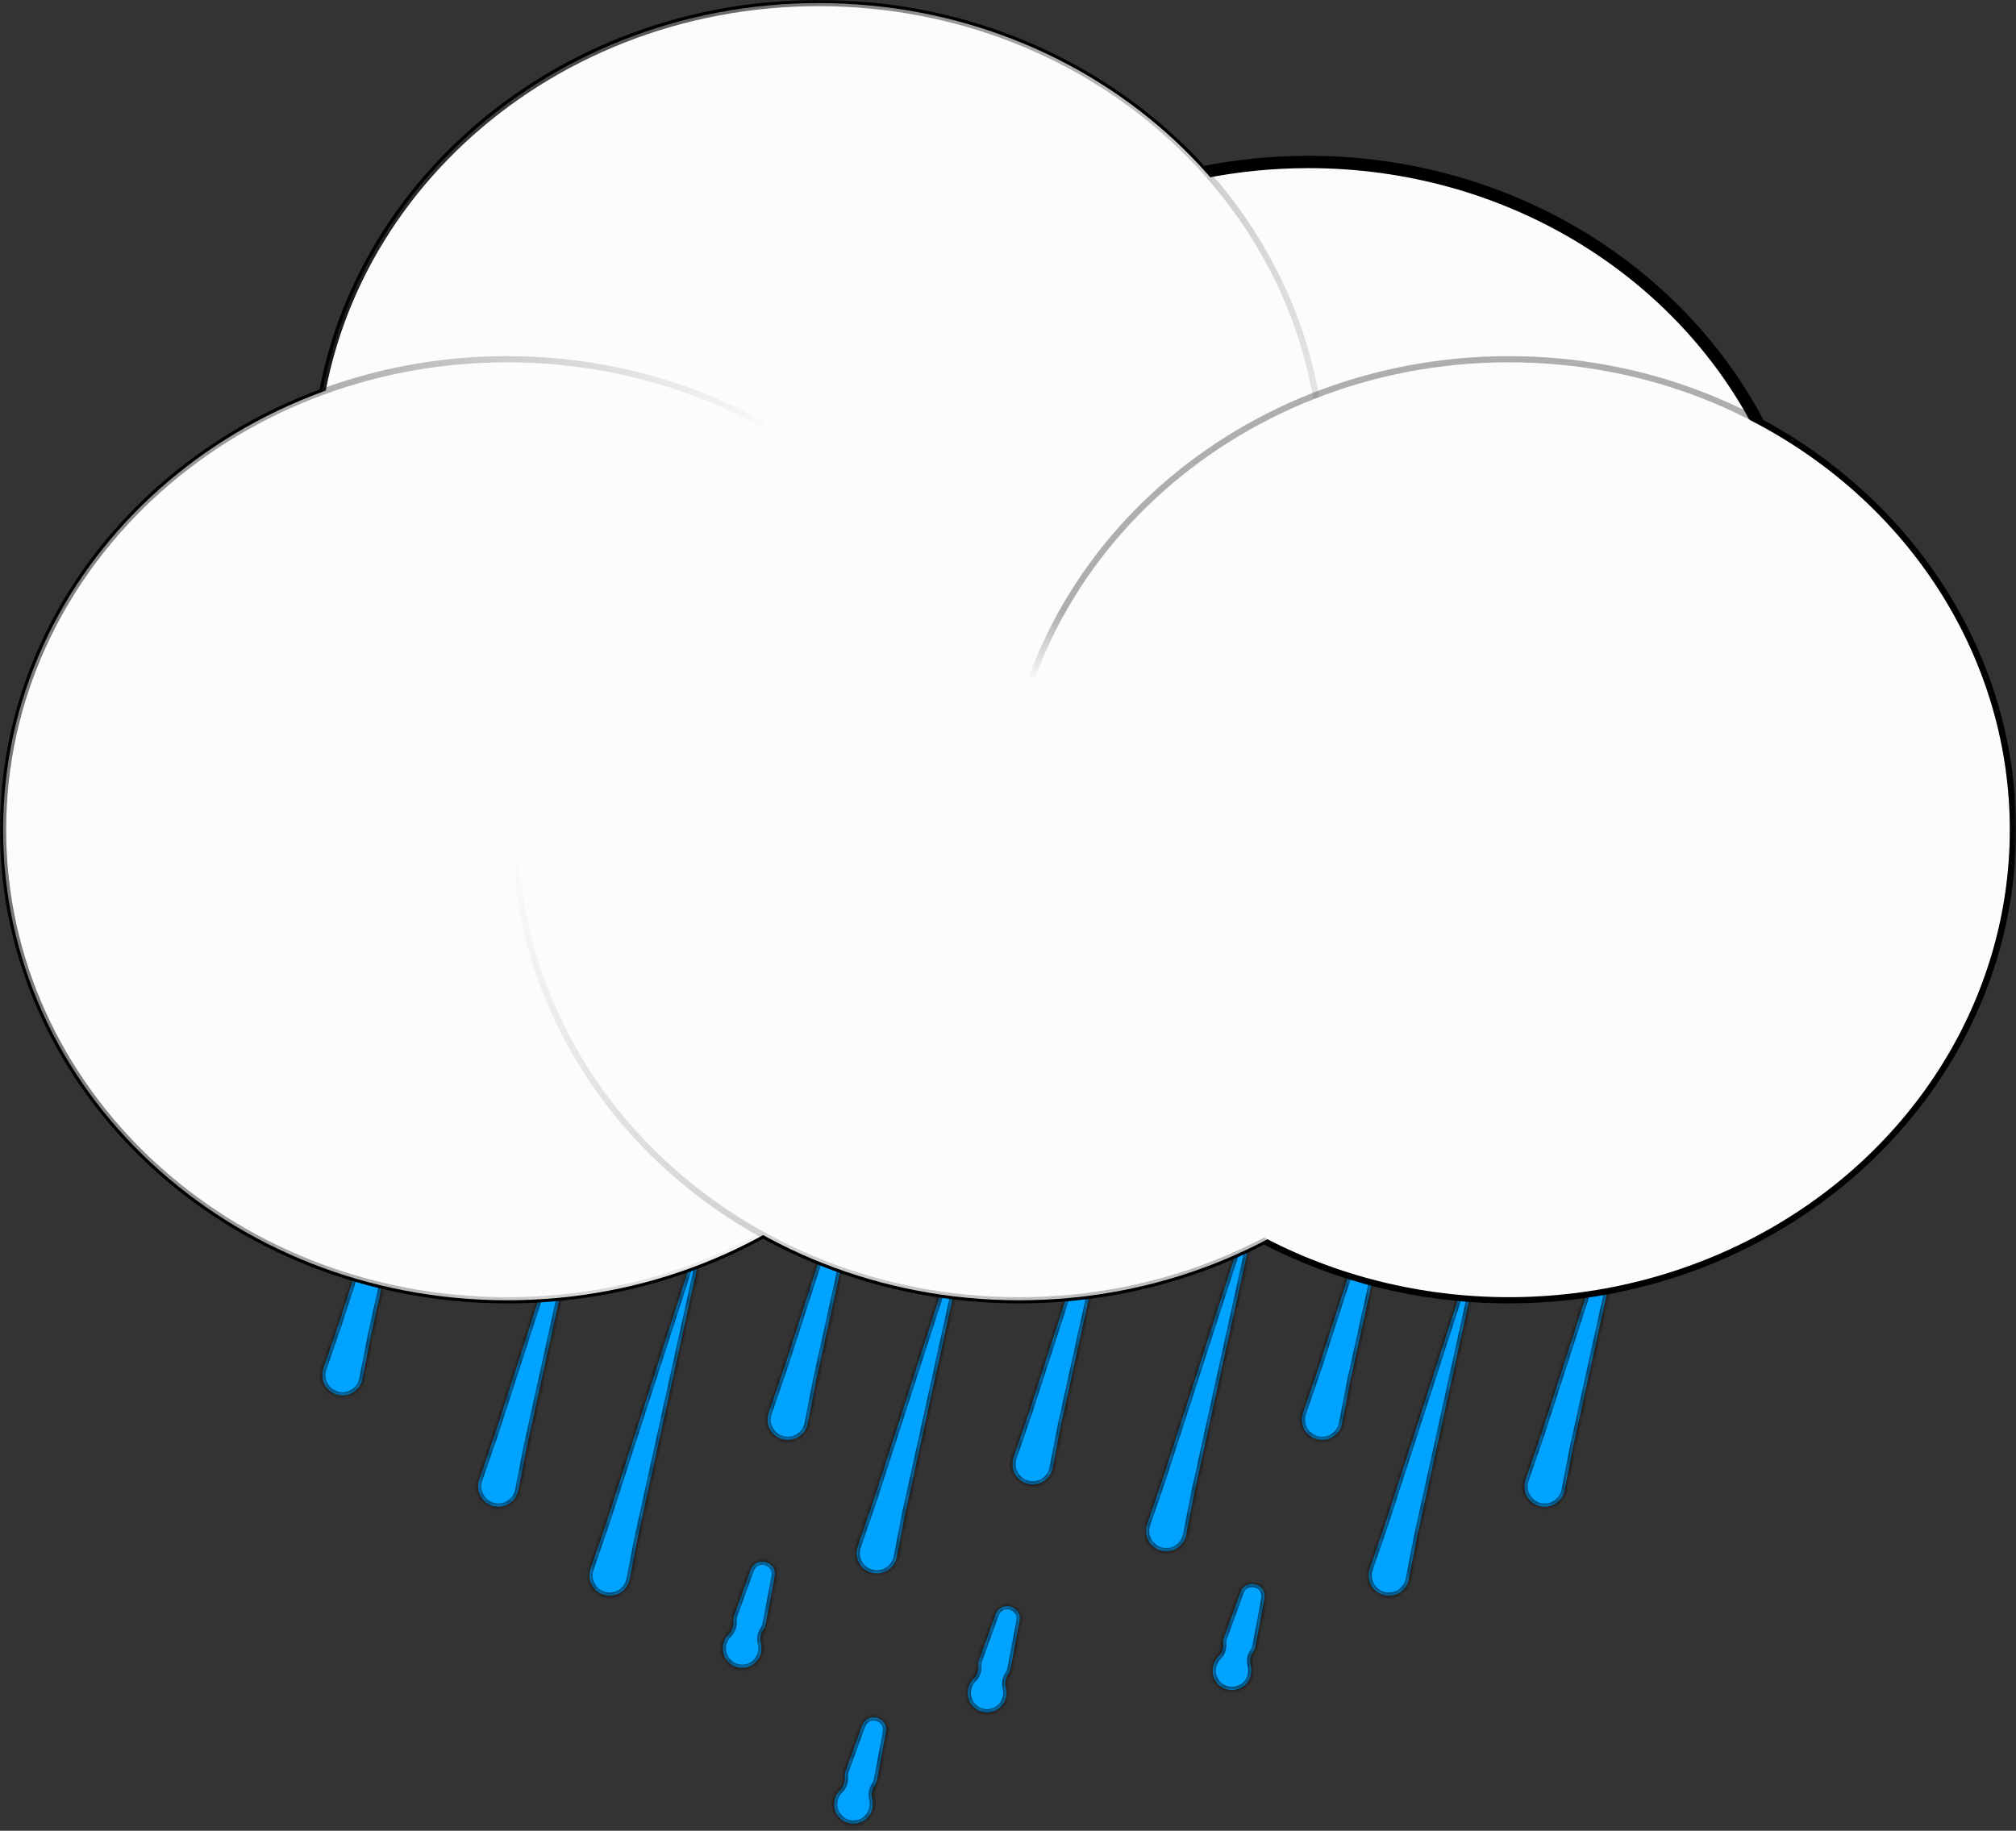 <svg width="327" height="297" viewBox="0 0 327 297" fill="none" xmlns="http://www.w3.org/2000/svg">
<rect x="0" y="0" width="327" height="297" fill="#333333" stroke="none"/>
<mask id="path-1-inside-1_38_148" fill="white">
<path fill-rule="evenodd" clip-rule="evenodd" d="M80.368 232.448L97.74 178.843L85.614 233.872C85.593 233.972 85.566 234.068 85.534 234.162L84.056 241.763C83.694 243.626 81.829 244.792 79.996 244.301C78.162 243.81 77.13 241.867 77.748 240.073L80.332 232.566C80.343 232.527 80.355 232.487 80.368 232.448Z"/>
</mask>
<path fill-rule="evenodd" clip-rule="evenodd" d="M80.368 232.448L97.74 178.843L85.614 233.872C85.593 233.972 85.566 234.068 85.534 234.162L84.056 241.763C83.694 243.626 81.829 244.792 79.996 244.301C78.162 243.81 77.13 241.867 77.748 240.073L80.332 232.566C80.343 232.527 80.355 232.487 80.368 232.448Z" fill="#00A3FF"/>
<path d="M97.74 178.843L97.264 178.689L98.228 178.951L97.74 178.843ZM80.368 232.448L79.892 232.294L79.892 232.294L80.368 232.448ZM85.614 233.872L86.103 233.98L86.103 233.98L85.614 233.872ZM85.534 234.162L85.043 234.067L85.049 234.034L85.06 234.002L85.534 234.162ZM84.056 241.763L83.566 241.668L83.566 241.668L84.056 241.763ZM77.748 240.073L77.275 239.91L77.275 239.91L77.748 240.073ZM80.332 232.566L80.815 232.699L80.81 232.714L80.805 232.729L80.332 232.566ZM98.215 178.997L80.844 232.602L79.892 232.294L97.264 178.689L98.215 178.997ZM85.126 233.765L97.251 178.735L98.228 178.951L86.103 233.98L85.126 233.765ZM85.06 234.002C85.086 233.925 85.108 233.846 85.126 233.765L86.103 233.98C86.077 234.097 86.045 234.211 86.007 234.322L85.06 234.002ZM83.566 241.668L85.043 234.067L86.025 234.257L84.547 241.859L83.566 241.668ZM80.125 243.818C81.678 244.234 83.259 243.246 83.566 241.668L84.547 241.859C84.13 244.006 81.98 245.35 79.866 244.784L80.125 243.818ZM78.22 240.236C77.697 241.756 78.572 243.402 80.125 243.818L79.866 244.784C77.753 244.217 76.563 241.979 77.275 239.91L78.22 240.236ZM80.805 232.729L78.22 240.236L77.275 239.91L79.86 232.403L80.805 232.729ZM80.844 232.602C80.833 232.634 80.823 232.667 80.815 232.699L79.85 232.433C79.863 232.387 79.877 232.34 79.892 232.294L80.844 232.602Z" fill="black" fill-opacity="0.68" mask="url(#path-1-inside-1_38_148)"/>
<mask id="path-3-inside-2_38_148" fill="white">
<path fill-rule="evenodd" clip-rule="evenodd" d="M127.313 221.615L144.684 168.01L132.559 223.039C132.537 223.138 132.51 223.235 132.478 223.329L131.001 230.93C130.639 232.793 128.773 233.959 126.94 233.467C125.107 232.976 124.074 231.034 124.692 229.24L127.277 221.733C127.288 221.693 127.3 221.654 127.313 221.615Z"/>
</mask>
<path fill-rule="evenodd" clip-rule="evenodd" d="M127.313 221.615L144.684 168.01L132.559 223.039C132.537 223.138 132.51 223.235 132.478 223.329L131.001 230.93C130.639 232.793 128.773 233.959 126.94 233.467C125.107 232.976 124.074 231.034 124.692 229.24L127.277 221.733C127.288 221.693 127.3 221.654 127.313 221.615Z" fill="#00A3FF"/>
<path d="M144.684 168.01L144.208 167.855L145.172 168.117L144.684 168.01ZM127.313 221.615L127.788 221.769L127.788 221.769L127.313 221.615ZM132.559 223.039L133.047 223.147L133.047 223.147L132.559 223.039ZM132.478 223.329L131.988 223.233L131.994 223.2L132.005 223.169L132.478 223.329ZM131.001 230.93L130.51 230.835L130.51 230.835L131.001 230.93ZM124.692 229.24L124.219 229.077L124.219 229.077L124.692 229.24ZM127.277 221.733L127.759 221.866L127.755 221.881L127.75 221.895L127.277 221.733ZM145.16 168.164L127.788 221.769L126.837 221.46L144.208 167.855L145.16 168.164ZM132.071 222.931L144.196 167.902L145.172 168.117L133.047 223.147L132.071 222.931ZM132.005 223.169C132.031 223.092 132.053 223.013 132.071 222.931L133.047 223.147C133.022 223.264 132.99 223.378 132.952 223.489L132.005 223.169ZM130.51 230.835L131.988 223.233L132.969 223.424L131.492 231.025L130.51 230.835ZM127.07 232.984C128.623 233.401 130.203 232.413 130.51 230.835L131.492 231.025C131.074 233.173 128.924 234.517 126.811 233.95L127.07 232.984ZM125.165 229.402C124.641 230.923 125.516 232.568 127.07 232.984L126.811 233.95C124.698 233.384 123.507 231.145 124.219 229.077L125.165 229.402ZM127.75 221.895L125.165 229.402L124.219 229.077L126.804 221.57L127.75 221.895ZM127.788 221.769C127.778 221.801 127.768 221.833 127.759 221.866L126.795 221.6C126.808 221.553 126.822 221.507 126.837 221.46L127.788 221.769Z" fill="black" fill-opacity="0.68" mask="url(#path-3-inside-2_38_148)"/>
<mask id="path-5-inside-3_38_148" fill="white">
<path fill-rule="evenodd" clip-rule="evenodd" d="M167.034 228.837L184.406 175.232L172.281 230.261C172.259 230.36 172.232 230.457 172.2 230.551L170.723 238.152C170.361 240.015 168.495 241.181 166.662 240.69C164.829 240.198 163.796 238.256 164.414 236.462L166.999 228.955C167.01 228.915 167.022 228.876 167.034 228.837Z"/>
</mask>
<path fill-rule="evenodd" clip-rule="evenodd" d="M167.034 228.837L184.406 175.232L172.281 230.261C172.259 230.36 172.232 230.457 172.2 230.551L170.723 238.152C170.361 240.015 168.495 241.181 166.662 240.69C164.829 240.198 163.796 238.256 164.414 236.462L166.999 228.955C167.01 228.915 167.022 228.876 167.034 228.837Z" fill="#00A3FF"/>
<path d="M184.406 175.232L183.93 175.078L184.894 175.339L184.406 175.232ZM167.034 228.837L166.559 228.683L166.559 228.683L167.034 228.837ZM172.281 230.261L172.769 230.369L172.769 230.369L172.281 230.261ZM172.2 230.551L171.71 230.456L171.716 230.423L171.727 230.391L172.2 230.551ZM170.723 238.152L171.214 238.248L171.214 238.248L170.723 238.152ZM164.414 236.462L163.941 236.299L163.941 236.299L164.414 236.462ZM166.999 228.955L167.481 229.088L167.477 229.103L167.472 229.118L166.999 228.955ZM184.882 175.386L167.51 228.991L166.559 228.683L183.93 175.078L184.882 175.386ZM171.793 230.154L183.918 175.124L184.894 175.339L172.769 230.369L171.793 230.154ZM171.727 230.391C171.753 230.314 171.775 230.235 171.793 230.154L172.769 230.369C172.743 230.486 172.712 230.6 172.674 230.711L171.727 230.391ZM170.232 238.057L171.71 230.456L172.691 230.646L171.214 238.248L170.232 238.057ZM166.792 240.207C168.345 240.623 169.925 239.635 170.232 238.057L171.214 238.248C170.796 240.395 168.646 241.739 166.533 241.173L166.792 240.207ZM164.887 236.625C164.363 238.145 165.238 239.79 166.792 240.207L166.533 241.173C164.42 240.606 163.229 238.368 163.941 236.299L164.887 236.625ZM167.472 229.118L164.887 236.625L163.941 236.299L166.526 228.792L167.472 229.118ZM167.51 228.991C167.5 229.023 167.49 229.055 167.481 229.088L166.517 228.822C166.53 228.775 166.544 228.729 166.559 228.683L167.51 228.991Z" fill="black" fill-opacity="0.68" mask="url(#path-5-inside-3_38_148)"/>
<mask id="path-7-inside-4_38_148" fill="white">
<path fill-rule="evenodd" clip-rule="evenodd" d="M213.979 221.615L231.351 168.01L219.225 223.039C219.204 223.138 219.177 223.235 219.145 223.329L217.667 230.93C217.305 232.793 215.44 233.959 213.607 233.467C211.773 232.976 210.741 231.034 211.359 229.24L213.944 221.733C213.955 221.693 213.966 221.654 213.979 221.615Z"/>
</mask>
<path fill-rule="evenodd" clip-rule="evenodd" d="M213.979 221.615L231.351 168.01L219.225 223.039C219.204 223.138 219.177 223.235 219.145 223.329L217.667 230.93C217.305 232.793 215.44 233.959 213.607 233.467C211.773 232.976 210.741 231.034 211.359 229.24L213.944 221.733C213.955 221.693 213.966 221.654 213.979 221.615Z" fill="#00A3FF"/>
<path d="M231.351 168.01L230.875 167.855L231.839 168.117L231.351 168.01ZM213.979 221.615L214.455 221.769L214.455 221.769L213.979 221.615ZM219.225 223.039L219.714 223.147L219.714 223.147L219.225 223.039ZM219.145 223.329L218.654 223.233L218.661 223.2L218.671 223.169L219.145 223.329ZM217.667 230.93L217.177 230.835L217.177 230.835L217.667 230.93ZM211.359 229.24L210.886 229.077L210.886 229.077L211.359 229.24ZM213.944 221.733L214.426 221.866L214.421 221.881L214.416 221.895L213.944 221.733ZM231.826 168.164L214.455 221.769L213.503 221.46L230.875 167.855L231.826 168.164ZM218.737 222.931L230.862 167.902L231.839 168.117L219.714 223.147L218.737 222.931ZM218.671 223.169C218.697 223.092 218.719 223.013 218.737 222.931L219.714 223.147C219.688 223.264 219.656 223.378 219.619 223.489L218.671 223.169ZM217.177 230.835L218.654 223.233L219.636 223.424L218.158 231.025L217.177 230.835ZM213.736 232.984C215.289 233.401 216.87 232.413 217.177 230.835L218.158 231.025C217.741 233.173 215.591 234.517 213.477 233.95L213.736 232.984ZM211.831 229.402C211.308 230.923 212.183 232.568 213.736 232.984L213.477 233.95C211.364 233.384 210.174 231.145 210.886 229.077L211.831 229.402ZM214.416 221.895L211.831 229.402L210.886 229.077L213.471 221.57L214.416 221.895ZM214.455 221.769C214.444 221.801 214.435 221.833 214.426 221.866L213.462 221.6C213.474 221.553 213.488 221.507 213.503 221.46L214.455 221.769Z" fill="black" fill-opacity="0.68" mask="url(#path-7-inside-4_38_148)"/>
<mask id="path-9-inside-5_38_148" fill="white">
<path fill-rule="evenodd" clip-rule="evenodd" d="M250.09 232.448L267.462 178.843L255.336 233.872C255.315 233.972 255.288 234.068 255.256 234.162L253.778 241.763C253.416 243.626 251.551 244.792 249.718 244.301C247.884 243.81 246.852 241.867 247.47 240.073L250.055 232.566C250.065 232.527 250.077 232.487 250.09 232.448Z"/>
</mask>
<path fill-rule="evenodd" clip-rule="evenodd" d="M250.09 232.448L267.462 178.843L255.336 233.872C255.315 233.972 255.288 234.068 255.256 234.162L253.778 241.763C253.416 243.626 251.551 244.792 249.718 244.301C247.884 243.81 246.852 241.867 247.47 240.073L250.055 232.566C250.065 232.527 250.077 232.487 250.09 232.448Z" fill="#00A3FF"/>
<path d="M267.462 178.843L266.986 178.689L267.95 178.951L267.462 178.843ZM250.09 232.448L249.614 232.294L249.614 232.294L250.09 232.448ZM255.336 233.872L254.848 233.765L254.848 233.765L255.336 233.872ZM255.256 234.162L254.765 234.067L254.771 234.034L254.782 234.002L255.256 234.162ZM253.778 241.763L254.269 241.859L254.269 241.859L253.778 241.763ZM247.47 240.073L246.997 239.91L246.997 239.91L247.47 240.073ZM250.055 232.566L250.537 232.699L250.532 232.714L250.527 232.729L250.055 232.566ZM267.937 178.997L250.566 232.602L249.614 232.294L266.986 178.689L267.937 178.997ZM254.848 233.765L266.973 178.735L267.95 178.951L255.825 233.98L254.848 233.765ZM254.782 234.002C254.808 233.925 254.83 233.846 254.848 233.765L255.825 233.98C255.799 234.097 255.767 234.211 255.73 234.322L254.782 234.002ZM253.288 241.668L254.765 234.067L255.747 234.258L254.269 241.859L253.288 241.668ZM249.847 243.818C251.4 244.234 252.981 243.246 253.288 241.668L254.269 241.859C253.852 244.006 251.702 245.35 249.588 244.784L249.847 243.818ZM247.942 240.236C247.419 241.756 248.294 243.402 249.847 243.818L249.588 244.784C247.475 244.218 246.285 241.979 246.997 239.91L247.942 240.236ZM250.527 232.729L247.942 240.236L246.997 239.91L249.582 232.403L250.527 232.729ZM250.566 232.602C250.555 232.634 250.546 232.667 250.537 232.699L249.573 232.433C249.585 232.387 249.599 232.34 249.614 232.294L250.566 232.602Z" fill="black" fill-opacity="0.68" mask="url(#path-9-inside-5_38_148)"/>
<mask id="path-11-inside-6_38_148" fill="white">
<path fill-rule="evenodd" clip-rule="evenodd" d="M55.09 214.392L72.462 160.787L60.337 215.817C60.315 215.916 60.288 216.013 60.256 216.107L58.779 223.708C58.416 225.571 56.551 226.736 54.718 226.245C52.885 225.754 51.852 223.812 52.47 222.017L55.055 214.511C55.066 214.471 55.077 214.432 55.09 214.392Z"/>
</mask>
<path fill-rule="evenodd" clip-rule="evenodd" d="M55.09 214.392L72.462 160.787L60.337 215.817C60.315 215.916 60.288 216.013 60.256 216.107L58.779 223.708C58.416 225.571 56.551 226.736 54.718 226.245C52.885 225.754 51.852 223.812 52.47 222.017L55.055 214.511C55.066 214.471 55.077 214.432 55.09 214.392Z" fill="#00A3FF"/>
<path d="M72.462 160.787L71.986 160.633L72.95 160.895L72.462 160.787ZM55.09 214.392L54.614 214.238L54.614 214.238L55.09 214.392ZM60.337 215.817L59.848 215.709L59.848 215.709L60.337 215.817ZM60.256 216.107L59.765 216.011L59.772 215.978L59.782 215.946L60.256 216.107ZM58.779 223.708L59.269 223.803L59.269 223.803L58.779 223.708ZM52.47 222.017L51.997 221.855L51.997 221.855L52.47 222.017ZM55.055 214.511L55.537 214.643L55.533 214.658L55.528 214.673L55.055 214.511ZM72.937 160.942L55.566 214.546L54.614 214.238L71.986 160.633L72.937 160.942ZM59.848 215.709L71.973 160.68L72.95 160.895L60.825 215.924L59.848 215.709ZM59.782 215.946C59.808 215.87 59.83 215.791 59.848 215.709L60.825 215.924C60.799 216.041 60.767 216.156 60.73 216.267L59.782 215.946ZM58.288 223.612L59.765 216.011L60.747 216.202L59.269 223.803L58.288 223.612ZM54.847 225.762C56.4 226.178 57.981 225.191 58.288 223.612L59.269 223.803C58.852 225.951 56.702 227.294 54.588 226.728L54.847 225.762ZM52.943 222.18C52.419 223.701 53.294 225.346 54.847 225.762L54.588 226.728C52.475 226.162 51.285 223.923 51.997 221.855L52.943 222.18ZM55.528 214.673L52.943 222.18L51.997 221.855L54.582 214.348L55.528 214.673ZM55.566 214.546C55.555 214.579 55.546 214.611 55.537 214.643L54.573 214.378C54.586 214.331 54.599 214.285 54.614 214.238L55.566 214.546Z" fill="black" fill-opacity="0.68" mask="url(#path-11-inside-6_38_148)"/>
<mask id="path-13-inside-7_38_148" fill="white">
<path fill-rule="evenodd" clip-rule="evenodd" d="M224.812 246.892L242.184 193.287L230.059 248.317C230.037 248.416 230.01 248.513 229.978 248.607L228.501 256.208C228.139 258.071 226.273 259.236 224.44 258.745C222.607 258.254 221.574 256.312 222.192 254.517L224.777 247.011C224.788 246.971 224.8 246.932 224.812 246.892Z"/>
</mask>
<path fill-rule="evenodd" clip-rule="evenodd" d="M224.812 246.892L242.184 193.287L230.059 248.317C230.037 248.416 230.01 248.513 229.978 248.607L228.501 256.208C228.139 258.071 226.273 259.236 224.44 258.745C222.607 258.254 221.574 256.312 222.192 254.517L224.777 247.011C224.788 246.971 224.8 246.932 224.812 246.892Z" fill="#00A3FF"/>
<path d="M242.184 193.287L241.708 193.133L242.672 193.395L242.184 193.287ZM224.812 246.892L224.337 246.738L224.337 246.738L224.812 246.892ZM230.059 248.317L229.571 248.209L229.571 248.209L230.059 248.317ZM229.978 248.607L229.487 248.511L229.494 248.478L229.505 248.446L229.978 248.607ZM228.501 256.208L228.992 256.303L228.992 256.303L228.501 256.208ZM222.192 254.517L221.719 254.355L221.719 254.355L222.192 254.517ZM224.777 247.011L225.259 247.143L225.255 247.158L225.25 247.173L224.777 247.011ZM242.66 193.442L225.288 247.046L224.337 246.738L241.708 193.133L242.66 193.442ZM229.571 248.209L241.696 193.18L242.672 193.395L230.547 248.424L229.571 248.209ZM229.505 248.446C229.531 248.37 229.553 248.291 229.571 248.209L230.547 248.424C230.521 248.541 230.49 248.656 230.452 248.767L229.505 248.446ZM228.01 256.112L229.487 248.511L230.469 248.702L228.992 256.303L228.01 256.112ZM224.57 258.262C226.123 258.678 227.703 257.691 228.01 256.112L228.992 256.303C228.574 258.451 226.424 259.794 224.311 259.228L224.57 258.262ZM222.665 254.68C222.141 256.201 223.016 257.846 224.57 258.262L224.311 259.228C222.197 258.662 221.007 256.423 221.719 254.355L222.665 254.68ZM225.25 247.173L222.665 254.68L221.719 254.355L224.304 246.848L225.25 247.173ZM225.288 247.046C225.278 247.079 225.268 247.111 225.259 247.143L224.295 246.878C224.308 246.831 224.322 246.785 224.337 246.738L225.288 247.046Z" fill="black" fill-opacity="0.68" mask="url(#path-13-inside-7_38_148)"/>
<mask id="path-15-inside-8_38_148" fill="white">
<path fill-rule="evenodd" clip-rule="evenodd" d="M188.701 239.67L206.073 186.065L193.948 241.095C193.926 241.194 193.899 241.29 193.867 241.384L192.39 248.985C192.028 250.849 190.162 252.014 188.329 251.523C186.496 251.032 185.463 249.09 186.081 247.295L188.666 239.788C188.677 239.749 188.688 239.709 188.701 239.67Z"/>
</mask>
<path fill-rule="evenodd" clip-rule="evenodd" d="M188.701 239.67L206.073 186.065L193.948 241.095C193.926 241.194 193.899 241.29 193.867 241.384L192.39 248.985C192.028 250.849 190.162 252.014 188.329 251.523C186.496 251.032 185.463 249.09 186.081 247.295L188.666 239.788C188.677 239.749 188.688 239.709 188.701 239.67Z" fill="#00A3FF"/>
<path d="M206.073 186.065L205.597 185.911L206.561 186.173L206.073 186.065ZM188.701 239.67L189.177 239.824L189.177 239.824L188.701 239.67ZM193.948 241.095L194.436 241.202L194.436 241.202L193.948 241.095ZM193.867 241.384L193.376 241.289L193.383 241.256L193.393 241.224L193.867 241.384ZM192.39 248.985L192.88 249.081L192.88 249.081L192.39 248.985ZM186.081 247.295L185.608 247.132L185.608 247.132L186.081 247.295ZM188.666 239.788L189.148 239.921L189.144 239.936L189.139 239.951L188.666 239.788ZM206.548 186.219L189.177 239.824L188.226 239.516L205.597 185.911L206.548 186.219ZM193.459 240.987L205.584 185.958L206.561 186.173L194.436 241.202L193.459 240.987ZM193.393 241.224C193.419 241.147 193.441 241.068 193.459 240.987L194.436 241.202C194.41 241.319 194.378 241.433 194.341 241.544L193.393 241.224ZM191.899 248.89L193.376 241.289L194.358 241.48L192.88 249.081L191.899 248.89ZM188.458 251.04C190.012 251.456 191.592 250.469 191.899 248.89L192.88 249.081C192.463 251.228 190.313 252.572 188.199 252.006L188.458 251.04ZM186.554 247.458C186.03 248.978 186.905 250.624 188.458 251.04L188.199 252.006C186.086 251.44 184.896 249.201 185.608 247.132L186.554 247.458ZM189.139 239.951L186.554 247.458L185.608 247.132L188.193 239.625L189.139 239.951ZM189.177 239.824C189.166 239.856 189.157 239.889 189.148 239.921L188.184 239.655C188.197 239.609 188.211 239.562 188.226 239.516L189.177 239.824Z" fill="black" fill-opacity="0.68" mask="url(#path-15-inside-8_38_148)"/>
<mask id="path-17-inside-9_38_148" fill="white">
<path fill-rule="evenodd" clip-rule="evenodd" d="M141.757 243.281L159.128 189.676L147.003 244.706C146.981 244.805 146.954 244.901 146.923 244.995L145.445 252.597C145.083 254.46 143.218 255.625 141.384 255.134C139.551 254.643 138.518 252.701 139.136 250.906L141.721 243.4C141.732 243.36 141.744 243.321 141.757 243.281Z"/>
</mask>
<path fill-rule="evenodd" clip-rule="evenodd" d="M141.757 243.281L159.128 189.676L147.003 244.706C146.981 244.805 146.954 244.901 146.923 244.995L145.445 252.597C145.083 254.46 143.218 255.625 141.384 255.134C139.551 254.643 138.518 252.701 139.136 250.906L141.721 243.4C141.732 243.36 141.744 243.321 141.757 243.281Z" fill="#00A3FF"/>
<path d="M159.128 189.676L158.653 189.522L159.616 189.784L159.128 189.676ZM141.757 243.281L142.232 243.435L142.232 243.435L141.757 243.281ZM147.003 244.706L146.515 244.598L146.515 244.598L147.003 244.706ZM146.923 244.995L146.432 244.9L146.438 244.867L146.449 244.835L146.923 244.995ZM145.445 252.597L145.936 252.692L145.936 252.692L145.445 252.597ZM139.136 250.906L138.664 250.743L138.664 250.743L139.136 250.906ZM141.721 243.4L142.203 243.532L142.199 243.548L142.194 243.562L141.721 243.4ZM159.604 189.83L142.232 243.435L141.281 243.127L158.653 189.522L159.604 189.83ZM146.515 244.598L158.64 189.569L159.616 189.784L147.491 244.813L146.515 244.598ZM146.449 244.835C146.475 244.759 146.497 244.679 146.515 244.598L147.491 244.813C147.466 244.93 147.434 245.044 147.396 245.156L146.449 244.835ZM144.954 252.501L146.432 244.9L147.413 245.091L145.936 252.692L144.954 252.501ZM141.514 254.651C143.067 255.067 144.647 254.08 144.954 252.501L145.936 252.692C145.518 254.84 143.368 256.183 141.255 255.617L141.514 254.651ZM139.609 251.069C139.086 252.589 139.96 254.235 141.514 254.651L141.255 255.617C139.142 255.051 137.951 252.812 138.664 250.743L139.609 251.069ZM142.194 243.562L139.609 251.069L138.664 250.743L141.248 243.237L142.194 243.562ZM142.232 243.435C142.222 243.468 142.212 243.5 142.203 243.532L141.239 243.267C141.252 243.22 141.266 243.174 141.281 243.127L142.232 243.435Z" fill="black" fill-opacity="0.68" mask="url(#path-17-inside-9_38_148)"/>
<mask id="path-19-inside-10_38_148" fill="white">
<path fill-rule="evenodd" clip-rule="evenodd" d="M98.423 246.892L115.795 193.287L103.67 248.317C103.648 248.416 103.621 248.513 103.589 248.607L102.112 256.208C101.75 258.071 99.884 259.236 98.051 258.745C96.218 258.254 95.185 256.312 95.803 254.517L98.388 247.01C98.399 246.971 98.411 246.932 98.423 246.892Z"/>
</mask>
<path fill-rule="evenodd" clip-rule="evenodd" d="M98.423 246.892L115.795 193.287L103.67 248.317C103.648 248.416 103.621 248.513 103.589 248.607L102.112 256.208C101.75 258.071 99.884 259.236 98.051 258.745C96.218 258.254 95.185 256.312 95.803 254.517L98.388 247.01C98.399 246.971 98.411 246.932 98.423 246.892Z" fill="#00A3FF"/>
<path d="M115.795 193.287L115.319 193.133L116.283 193.395L115.795 193.287ZM98.423 246.892L98.899 247.046L98.899 247.046L98.423 246.892ZM103.67 248.317L104.158 248.424L104.158 248.424L103.67 248.317ZM103.589 248.607L103.098 248.511L103.105 248.478L103.116 248.446L103.589 248.607ZM102.112 256.208L101.621 256.112L101.621 256.112L102.112 256.208ZM95.803 254.517L95.33 254.355L95.33 254.355L95.803 254.517ZM98.388 247.01L98.87 247.143L98.866 247.158L98.861 247.173L98.388 247.01ZM116.271 193.442L98.899 247.046L97.948 246.738L115.319 193.133L116.271 193.442ZM103.182 248.209L115.307 193.18L116.283 193.395L104.158 248.424L103.182 248.209ZM103.116 248.446C103.142 248.37 103.164 248.291 103.182 248.209L104.158 248.424C104.132 248.541 104.1 248.656 104.063 248.767L103.116 248.446ZM101.621 256.112L103.098 248.511L104.08 248.702L102.603 256.303L101.621 256.112ZM98.18 258.262C99.734 258.678 101.314 257.691 101.621 256.112L102.603 256.303C102.185 258.451 100.035 259.794 97.922 259.228L98.18 258.262ZM96.276 254.68C95.752 256.201 96.627 257.846 98.18 258.262L97.922 259.228C95.808 258.662 94.618 256.423 95.33 254.355L96.276 254.68ZM98.861 247.173L96.276 254.68L95.33 254.355L97.915 246.848L98.861 247.173ZM98.899 247.046C98.889 247.079 98.879 247.111 98.87 247.143L97.906 246.878C97.919 246.831 97.933 246.785 97.948 246.738L98.899 247.046Z" fill="black" fill-opacity="0.68" mask="url(#path-19-inside-10_38_148)"/>
<mask id="path-21-inside-11_38_148" fill="white">
<path fill-rule="evenodd" clip-rule="evenodd" d="M201.236 258.301C202.076 255.99 205.537 256.938 205.081 259.354L203.637 267.017C203.565 267.397 203.415 267.742 203.207 268.039C202.815 268.598 202.648 269.458 202.835 270.115C202.952 270.526 202.986 270.986 202.913 271.49C202.643 273.339 200.821 274.539 199.016 274.055C197.211 273.572 196.232 271.621 196.923 269.885C197.115 269.404 197.38 269.018 197.693 268.719C198.187 268.247 198.478 267.42 198.423 266.739C198.394 266.375 198.44 265.998 198.574 265.63L201.236 258.301Z"/>
</mask>
<path fill-rule="evenodd" clip-rule="evenodd" d="M201.236 258.301C202.076 255.99 205.537 256.938 205.081 259.354L203.637 267.017C203.565 267.397 203.415 267.742 203.207 268.039C202.815 268.598 202.648 269.458 202.835 270.115C202.952 270.526 202.986 270.986 202.913 271.49C202.643 273.339 200.821 274.539 199.016 274.055C197.211 273.572 196.232 271.621 196.923 269.885C197.115 269.404 197.38 269.018 197.693 268.719C198.187 268.247 198.478 267.42 198.423 266.739C198.394 266.375 198.44 265.998 198.574 265.63L201.236 258.301Z" fill="#00A3FF"/>
<path d="M205.081 259.354L205.573 259.447L205.081 259.354ZM201.236 258.301L200.766 258.13L200.766 258.13L201.236 258.301ZM203.637 267.017L203.145 266.924L203.145 266.924L203.637 267.017ZM202.913 271.49L203.408 271.562L203.408 271.562L202.913 271.49ZM196.923 269.885L197.388 270.07L197.388 270.07L196.923 269.885ZM198.574 265.63L199.044 265.8L198.574 265.63ZM197.693 268.719L198.039 269.08L197.693 268.719ZM198.423 266.739L197.925 266.779L198.423 266.739ZM203.207 268.039L203.617 268.326L203.207 268.039ZM204.59 259.261C204.932 257.449 202.336 256.738 201.706 258.471L200.766 258.13C201.815 255.241 206.142 256.426 205.573 259.447L204.59 259.261ZM203.145 266.924L204.59 259.261L205.573 259.447L204.128 267.109L203.145 266.924ZM202.798 267.752C202.966 267.513 203.087 267.234 203.145 266.924L204.128 267.109C204.043 267.561 203.865 267.972 203.617 268.326L202.798 267.752ZM202.418 271.418C202.482 270.98 202.451 270.591 202.354 270.252L203.316 269.978C203.453 270.46 203.491 270.992 203.408 271.562L202.418 271.418ZM199.145 273.572C200.661 273.979 202.192 272.971 202.418 271.418L203.408 271.562C203.095 273.707 200.98 275.099 198.886 274.538L199.145 273.572ZM197.388 270.07C196.807 271.528 197.629 273.166 199.145 273.572L198.886 274.538C196.792 273.977 195.657 271.714 196.459 269.7L197.388 270.07ZM198.039 269.08C197.78 269.327 197.554 269.653 197.388 270.07L196.459 269.7C196.675 269.156 196.98 268.709 197.348 268.357L198.039 269.08ZM199.044 265.8C198.935 266.1 198.898 266.405 198.921 266.699L197.925 266.779C197.89 266.345 197.945 265.896 198.104 265.459L199.044 265.8ZM201.706 258.471L199.044 265.8L198.104 265.459L200.766 258.13L201.706 258.471ZM197.348 268.357C197.725 267.997 197.968 267.322 197.925 266.779L198.921 266.699C198.988 267.519 198.65 268.497 198.039 269.08L197.348 268.357ZM203.617 268.326C203.305 268.771 203.173 269.476 203.316 269.978L202.354 270.252C202.123 269.44 202.326 268.426 202.798 267.752L203.617 268.326Z" fill="black" fill-opacity="0.68" mask="url(#path-21-inside-11_38_148)"/>
<mask id="path-23-inside-12_38_148" fill="white">
<path fill-rule="evenodd" clip-rule="evenodd" d="M161.514 261.912C162.353 259.601 165.815 260.549 165.359 262.965L163.915 270.628C163.843 271.008 163.693 271.353 163.485 271.65C163.093 272.21 162.926 273.069 163.113 273.726C163.23 274.137 163.264 274.597 163.191 275.101C162.921 276.95 161.099 278.15 159.294 277.666C157.489 277.183 156.51 275.232 157.201 273.496C157.393 273.016 157.658 272.629 157.971 272.33C158.465 271.858 158.756 271.031 158.701 270.35C158.672 269.986 158.718 269.609 158.852 269.241L161.514 261.912Z"/>
</mask>
<path fill-rule="evenodd" clip-rule="evenodd" d="M161.514 261.912C162.353 259.601 165.815 260.549 165.359 262.965L163.915 270.628C163.843 271.008 163.693 271.353 163.485 271.65C163.093 272.21 162.926 273.069 163.113 273.726C163.23 274.137 163.264 274.597 163.191 275.101C162.921 276.95 161.099 278.15 159.294 277.666C157.489 277.183 156.51 275.232 157.201 273.496C157.393 273.016 157.658 272.629 157.971 272.33C158.465 271.858 158.756 271.031 158.701 270.35C158.672 269.986 158.718 269.609 158.852 269.241L161.514 261.912Z" fill="#00A3FF"/>
<path d="M165.359 262.965L165.851 263.058L165.359 262.965ZM161.514 261.912L161.044 261.741L161.044 261.741L161.514 261.912ZM163.915 270.628L163.423 270.535L163.915 270.628ZM163.191 275.101L163.686 275.173L163.686 275.173L163.191 275.101ZM157.201 273.496L157.666 273.681L157.201 273.496ZM158.852 269.241L158.382 269.07L158.382 269.07L158.852 269.241ZM157.971 272.33L158.317 272.691L157.971 272.33ZM163.113 273.726L163.594 273.589L163.113 273.726ZM164.868 262.873C165.209 261.06 162.614 260.349 161.984 262.082L161.044 261.741C162.093 258.852 166.42 260.037 165.851 263.058L164.868 262.873ZM163.423 270.535L164.868 262.873L165.851 263.058L164.406 270.72L163.423 270.535ZM163.076 271.363C163.244 271.124 163.365 270.845 163.423 270.535L164.406 270.72C164.321 271.172 164.143 271.583 163.895 271.937L163.076 271.363ZM162.696 275.029C162.76 274.592 162.729 274.202 162.632 273.863L163.594 273.589C163.731 274.071 163.769 274.603 163.686 275.173L162.696 275.029ZM159.423 277.183C160.939 277.59 162.47 276.582 162.696 275.029L163.686 275.173C163.373 277.319 161.258 278.711 159.164 278.149L159.423 277.183ZM157.666 273.681C157.085 275.139 157.907 276.777 159.423 277.183L159.164 278.149C157.07 277.588 155.935 275.326 156.737 273.311L157.666 273.681ZM158.317 272.691C158.058 272.938 157.832 273.264 157.666 273.681L156.737 273.311C156.953 272.768 157.258 272.32 157.626 271.968L158.317 272.691ZM159.322 269.412C159.213 269.711 159.176 270.016 159.199 270.31L158.203 270.39C158.168 269.956 158.223 269.507 158.382 269.07L159.322 269.412ZM161.984 262.082L159.322 269.412L158.382 269.07L161.044 261.741L161.984 262.082ZM157.626 271.968C158.003 271.608 158.246 270.933 158.203 270.39L159.199 270.31C159.266 271.13 158.928 272.108 158.317 272.691L157.626 271.968ZM163.895 271.937C163.583 272.382 163.451 273.088 163.594 273.589L162.632 273.863C162.401 273.051 162.604 272.037 163.076 271.363L163.895 271.937Z" fill="black" fill-opacity="0.68" mask="url(#path-23-inside-12_38_148)"/>
<mask id="path-25-inside-13_38_148" fill="white">
<path fill-rule="evenodd" clip-rule="evenodd" d="M121.792 254.69C122.631 252.379 126.093 253.327 125.637 255.743L124.193 263.406C124.121 263.786 123.971 264.131 123.763 264.428C123.371 264.987 123.204 265.847 123.391 266.504C123.508 266.915 123.542 267.375 123.469 267.879C123.199 269.728 121.377 270.928 119.571 270.444C117.766 269.961 116.788 268.01 117.479 266.274C117.67 265.793 117.936 265.407 118.249 265.108C118.743 264.636 119.034 263.809 118.979 263.128C118.949 262.764 118.996 262.387 119.13 262.019L121.792 254.69Z"/>
</mask>
<path fill-rule="evenodd" clip-rule="evenodd" d="M121.792 254.69C122.631 252.379 126.093 253.327 125.637 255.743L124.193 263.406C124.121 263.786 123.971 264.131 123.763 264.428C123.371 264.987 123.204 265.847 123.391 266.504C123.508 266.915 123.542 267.375 123.469 267.879C123.199 269.728 121.377 270.928 119.571 270.444C117.766 269.961 116.788 268.01 117.479 266.274C117.67 265.793 117.936 265.407 118.249 265.108C118.743 264.636 119.034 263.809 118.979 263.128C118.949 262.764 118.996 262.387 119.13 262.019L121.792 254.69Z" fill="#00A3FF"/>
<path d="M125.637 255.743L126.128 255.836L125.637 255.743ZM121.792 254.69L121.322 254.519L121.322 254.519L121.792 254.69ZM124.193 263.406L123.701 263.313L123.701 263.313L124.193 263.406ZM123.469 267.879L123.963 267.951L123.963 267.951L123.469 267.879ZM117.479 266.274L117.015 266.089L117.015 266.089L117.479 266.274ZM119.13 262.019L119.6 262.189L119.13 262.019ZM118.249 265.108L118.594 265.469L118.249 265.108ZM118.979 263.128L119.477 263.088L118.979 263.128ZM123.391 266.504L123.872 266.367L123.391 266.504ZM125.146 255.65C125.487 253.838 122.891 253.127 122.262 254.86L121.322 254.519C122.371 251.63 126.698 252.815 126.128 255.836L125.146 255.65ZM123.701 263.313L125.146 255.65L126.128 255.836L124.684 263.498L123.701 263.313ZM123.354 264.141C123.521 263.902 123.643 263.623 123.701 263.313L124.684 263.498C124.599 263.95 124.42 264.361 124.173 264.715L123.354 264.141ZM122.974 267.807C123.038 267.369 123.007 266.98 122.91 266.641L123.872 266.367C124.009 266.849 124.046 267.381 123.963 267.951L122.974 267.807ZM119.701 269.961C121.217 270.367 122.748 269.36 122.974 267.807L123.963 267.951C123.651 270.096 121.536 271.488 119.442 270.927L119.701 269.961ZM117.944 266.459C117.363 267.917 118.185 269.555 119.701 269.961L119.442 270.927C117.348 270.366 116.213 268.103 117.015 266.089L117.944 266.459ZM118.594 265.469C118.336 265.716 118.11 266.042 117.944 266.459L117.015 266.089C117.231 265.545 117.536 265.098 117.904 264.746L118.594 265.469ZM119.6 262.189C119.491 262.489 119.453 262.794 119.477 263.088L118.48 263.168C118.445 262.734 118.501 262.285 118.66 261.848L119.6 262.189ZM122.262 254.86L119.6 262.189L118.66 261.848L121.322 254.519L122.262 254.86ZM117.904 264.746C118.281 264.386 118.524 263.711 118.48 263.168L119.477 263.088C119.543 263.908 119.205 264.886 118.594 265.469L117.904 264.746ZM124.173 264.715C123.861 265.16 123.729 265.865 123.872 266.367L122.91 266.641C122.678 265.829 122.882 264.815 123.354 264.141L124.173 264.715Z" fill="black" fill-opacity="0.68" mask="url(#path-25-inside-13_38_148)"/>
<mask id="path-27-inside-14_38_148" fill="white">
<path fill-rule="evenodd" clip-rule="evenodd" d="M139.847 279.967C140.687 277.656 144.148 278.604 143.693 281.021L142.248 288.683C142.176 289.064 142.027 289.409 141.819 289.706C141.427 290.265 141.259 291.125 141.447 291.782C141.564 292.192 141.598 292.653 141.524 293.157C141.255 295.006 139.432 296.206 137.627 295.722C135.822 295.238 134.844 293.288 135.535 291.552C135.726 291.071 135.991 290.685 136.305 290.385C136.799 289.913 137.089 289.087 137.035 288.406C137.005 288.041 137.052 287.664 137.185 287.296L139.847 279.967Z"/>
</mask>
<path fill-rule="evenodd" clip-rule="evenodd" d="M139.847 279.967C140.687 277.656 144.148 278.604 143.693 281.021L142.248 288.683C142.176 289.064 142.027 289.409 141.819 289.706C141.427 290.265 141.259 291.125 141.447 291.782C141.564 292.192 141.598 292.653 141.524 293.157C141.255 295.006 139.432 296.206 137.627 295.722C135.822 295.238 134.844 293.288 135.535 291.552C135.726 291.071 135.991 290.685 136.305 290.385C136.799 289.913 137.089 289.087 137.035 288.406C137.005 288.041 137.052 287.664 137.185 287.296L139.847 279.967Z" fill="#00A3FF"/>
<path d="M143.693 281.021L144.184 281.113L143.693 281.021ZM139.847 279.967L140.317 280.138L140.317 280.138L139.847 279.967ZM142.248 288.683L141.757 288.591L141.757 288.591L142.248 288.683ZM141.524 293.157L142.019 293.229L142.019 293.229L141.524 293.157ZM135.535 291.552L135.999 291.737L135.999 291.737L135.535 291.552ZM137.185 287.296L137.655 287.467L137.185 287.296ZM143.201 280.928C143.543 279.116 140.947 278.405 140.317 280.138L139.378 279.797C140.427 276.908 144.753 278.093 144.184 281.113L143.201 280.928ZM141.757 288.591L143.201 280.928L144.184 281.113L142.74 288.776L141.757 288.591ZM141.409 289.419C141.577 289.179 141.698 288.9 141.757 288.591L142.74 288.776C142.654 289.228 142.476 289.639 142.228 289.992L141.409 289.419ZM141.03 293.085C141.093 292.647 141.062 292.258 140.966 291.919L141.927 291.645C142.065 292.127 142.102 292.659 142.019 293.229L141.03 293.085ZM137.757 295.239C139.272 295.645 140.803 294.638 141.03 293.085L142.019 293.229C141.706 295.374 139.592 296.766 137.498 296.205L137.757 295.239ZM135.999 291.737C135.419 293.195 136.241 294.833 137.757 295.239L137.498 296.205C135.404 295.644 134.268 293.381 135.07 291.367L135.999 291.737ZM136.65 290.747C136.391 290.994 136.165 291.319 135.999 291.737L135.07 291.367C135.287 290.823 135.591 290.375 135.959 290.024L136.65 290.747ZM137.655 287.467C137.547 287.766 137.509 288.071 137.533 288.366L136.536 288.446C136.501 288.012 136.557 287.562 136.715 287.126L137.655 287.467ZM140.317 280.138L137.655 287.467L136.715 287.126L139.378 279.797L140.317 280.138ZM135.959 290.024C136.337 289.664 136.58 288.988 136.536 288.446L137.533 288.366C137.599 289.186 137.261 290.163 136.65 290.747L135.959 290.024ZM142.228 289.992C141.916 290.438 141.784 291.143 141.927 291.645L140.966 291.919C140.734 291.106 140.937 290.092 141.409 289.419L142.228 289.992Z" fill="black" fill-opacity="0.68" mask="url(#path-27-inside-14_38_148)"/>
<ellipse cx="82.25" cy="134.611" rx="81.25" ry="75.833" fill="#FDFCFC"/>
<ellipse cx="165.306" cy="134.611" rx="81.25" ry="75.833" fill="#FDFCFC"/>
<ellipse cx="244.75" cy="134.611" rx="81.25" ry="75.833" fill="#FDFCFC"/>
<ellipse cx="132.805" cy="76.833" rx="81.25" ry="75.833" fill="#FDFCFC"/>
<ellipse cx="212.25" cy="102.111" rx="81.25" ry="75.833" fill="#FDFCFC"/>
<mask id="path-34-outside-15_38_148" maskUnits="userSpaceOnUse" x="0" y="0" width="327" height="212" fill="black">
<rect fill="white" width="327" height="212"/>
<path fill-rule="evenodd" clip-rule="evenodd" d="M52.725 63.94C59.284 28.2 92.641 1 132.805 1C157.746 1 180.062 11.488 194.967 27.997C200.536 26.871 206.319 26.278 212.25 26.278C244.355 26.278 272.111 43.657 285.307 68.886C309.63 81.989 326 106.516 326 134.611C326 176.493 289.623 210.444 244.75 210.444C230.322 210.444 216.772 206.934 205.028 200.78C193.283 206.934 179.734 210.444 165.306 210.444C150.132 210.444 135.93 206.562 123.778 199.805C111.625 206.562 97.423 210.444 82.25 210.444C37.377 210.444 1 176.493 1 134.611C1 102.451 22.45 74.966 52.725 63.94Z"/>
</mask>
<path fill-rule="evenodd" clip-rule="evenodd" d="M52.725 63.94C59.284 28.2 92.641 1 132.805 1C157.746 1 180.062 11.488 194.967 27.997C200.536 26.871 206.319 26.278 212.25 26.278C244.355 26.278 272.111 43.657 285.307 68.886C309.63 81.989 326 106.516 326 134.611C326 176.493 289.623 210.444 244.75 210.444C230.322 210.444 216.772 206.934 205.028 200.78C193.283 206.934 179.734 210.444 165.306 210.444C150.132 210.444 135.93 206.562 123.778 199.805C111.625 206.562 97.423 210.444 82.25 210.444C37.377 210.444 1 176.493 1 134.611C1 102.451 22.45 74.966 52.725 63.94Z" fill="#FDFCFC"/>
<path d="M52.725 63.94L53.067 64.879L53.605 64.684L53.709 64.12L52.725 63.94ZM194.967 27.997L194.224 28.667L194.606 29.09L195.165 28.977L194.967 27.997ZM285.307 68.886L284.421 69.35L284.563 69.621L284.833 69.767L285.307 68.886ZM205.028 200.78L205.492 199.894L205.028 199.651L204.564 199.894L205.028 200.78ZM123.778 199.805L124.264 198.931L123.778 198.66L123.292 198.931L123.778 199.805ZM132.805 0C92.2 0 58.395 27.505 51.742 63.759L53.709 64.12C60.173 28.894 93.083 2 132.805 2V0ZM195.709 27.327C180.614 10.608 158.028 0 132.805 0V2C157.464 2 179.51 12.369 194.224 28.667L195.709 27.327ZM212.25 25.278C206.252 25.278 200.403 25.878 194.768 27.017L195.165 28.977C200.669 27.864 206.386 27.278 212.25 27.278V25.278ZM286.193 68.423C272.819 42.854 244.715 25.278 212.25 25.278V27.278C243.995 27.278 271.403 44.461 284.421 69.35L286.193 68.423ZM284.833 69.767C308.868 82.714 325 106.922 325 134.611H327C327 106.109 310.393 81.264 285.781 68.006L284.833 69.767ZM325 134.611C325 175.877 289.137 209.444 244.75 209.444V211.444C290.109 211.444 327 177.109 327 134.611H325ZM244.75 209.444C230.485 209.444 217.095 205.974 205.492 199.894L204.564 201.665C216.45 207.895 230.159 211.444 244.75 211.444V209.444ZM165.306 211.444C179.897 211.444 193.606 207.895 205.492 201.665L204.564 199.894C192.961 205.974 179.57 209.444 165.306 209.444V211.444ZM123.292 200.679C135.592 207.518 149.961 211.444 165.306 211.444V209.444C150.304 209.444 136.269 205.607 124.264 198.931L123.292 200.679ZM82.25 211.444C97.595 211.444 111.964 207.518 124.264 200.679L123.292 198.931C111.287 205.607 97.252 209.444 82.25 209.444V211.444ZM0 134.611C0 177.109 36.891 211.444 82.25 211.444V209.444C37.863 209.444 2 175.877 2 134.611H0ZM52.383 63C21.759 74.153 0 101.983 0 134.611H2C2 102.919 23.14 75.779 53.067 64.879L52.383 63Z" fill="black" mask="url(#path-34-outside-15_38_148)"/>
<path d="M132.805 153.167C177.922 153.167 214.555 119.023 214.555 76.833C214.555 34.644 177.922 0.5 132.805 0.5C87.689 0.5 51.055 34.644 51.055 76.833C51.055 119.023 87.689 153.167 132.805 153.167Z" fill="#FDFCFC" stroke="url(#paint0_linear_38_148)"/>
<path d="M82.25 210.944C127.366 210.944 164 176.801 164 134.611C164 92.421 127.366 58.278 82.25 58.278C37.134 58.278 0.5 92.421 0.5 134.611C0.5 176.801 37.134 210.944 82.25 210.944Z" fill="#FDFCFC" stroke="url(#paint1_linear_38_148)"/>
<path d="M165.306 210.944C210.422 210.944 247.056 176.801 247.056 134.611C247.056 92.421 210.422 58.278 165.306 58.278C120.189 58.278 83.556 92.421 83.556 134.611C83.556 176.801 120.189 210.944 165.306 210.944Z" fill="#FDFCFC" stroke="url(#paint2_linear_38_148)"/>
<ellipse cx="244.75" cy="134.611" rx="81.25" ry="75.833" fill="#FDFCFC"/>
<path d="M244.75 210.944C289.866 210.944 326.5 176.801 326.5 134.611C326.5 92.421 289.866 58.278 244.75 58.278C199.634 58.278 163 92.421 163 134.611C163 176.801 199.634 210.944 244.75 210.944Z" stroke="url(#paint3_linear_38_148)" stroke-opacity="0.88"/>
<defs>
<linearGradient id="paint0_linear_38_148" x1="33.5" y1="19.055" x2="233.917" y2="24.472" gradientUnits="userSpaceOnUse">
<stop/>
<stop offset="1" stop-opacity="0"/>
</linearGradient>
<linearGradient id="paint1_linear_38_148" x1="1" y1="168.917" x2="145.444" y2="165.305" gradientUnits="userSpaceOnUse">
<stop stop-opacity="0.54"/>
<stop offset="0.884" stop-opacity="0"/>
</linearGradient>
<linearGradient id="paint2_linear_38_148" x1="224.889" y1="210.444" x2="163.5" y2="94.889" gradientUnits="userSpaceOnUse">
<stop stop-opacity="0.3"/>
<stop offset="1" stop-opacity="0"/>
</linearGradient>
<linearGradient id="paint3_linear_38_148" x1="326" y1="158.083" x2="321.663" y2="169.454" gradientUnits="userSpaceOnUse">
<stop stop-opacity="0.35"/>
<stop offset="1" stop-opacity="0"/>
</linearGradient>
</defs>
</svg>
